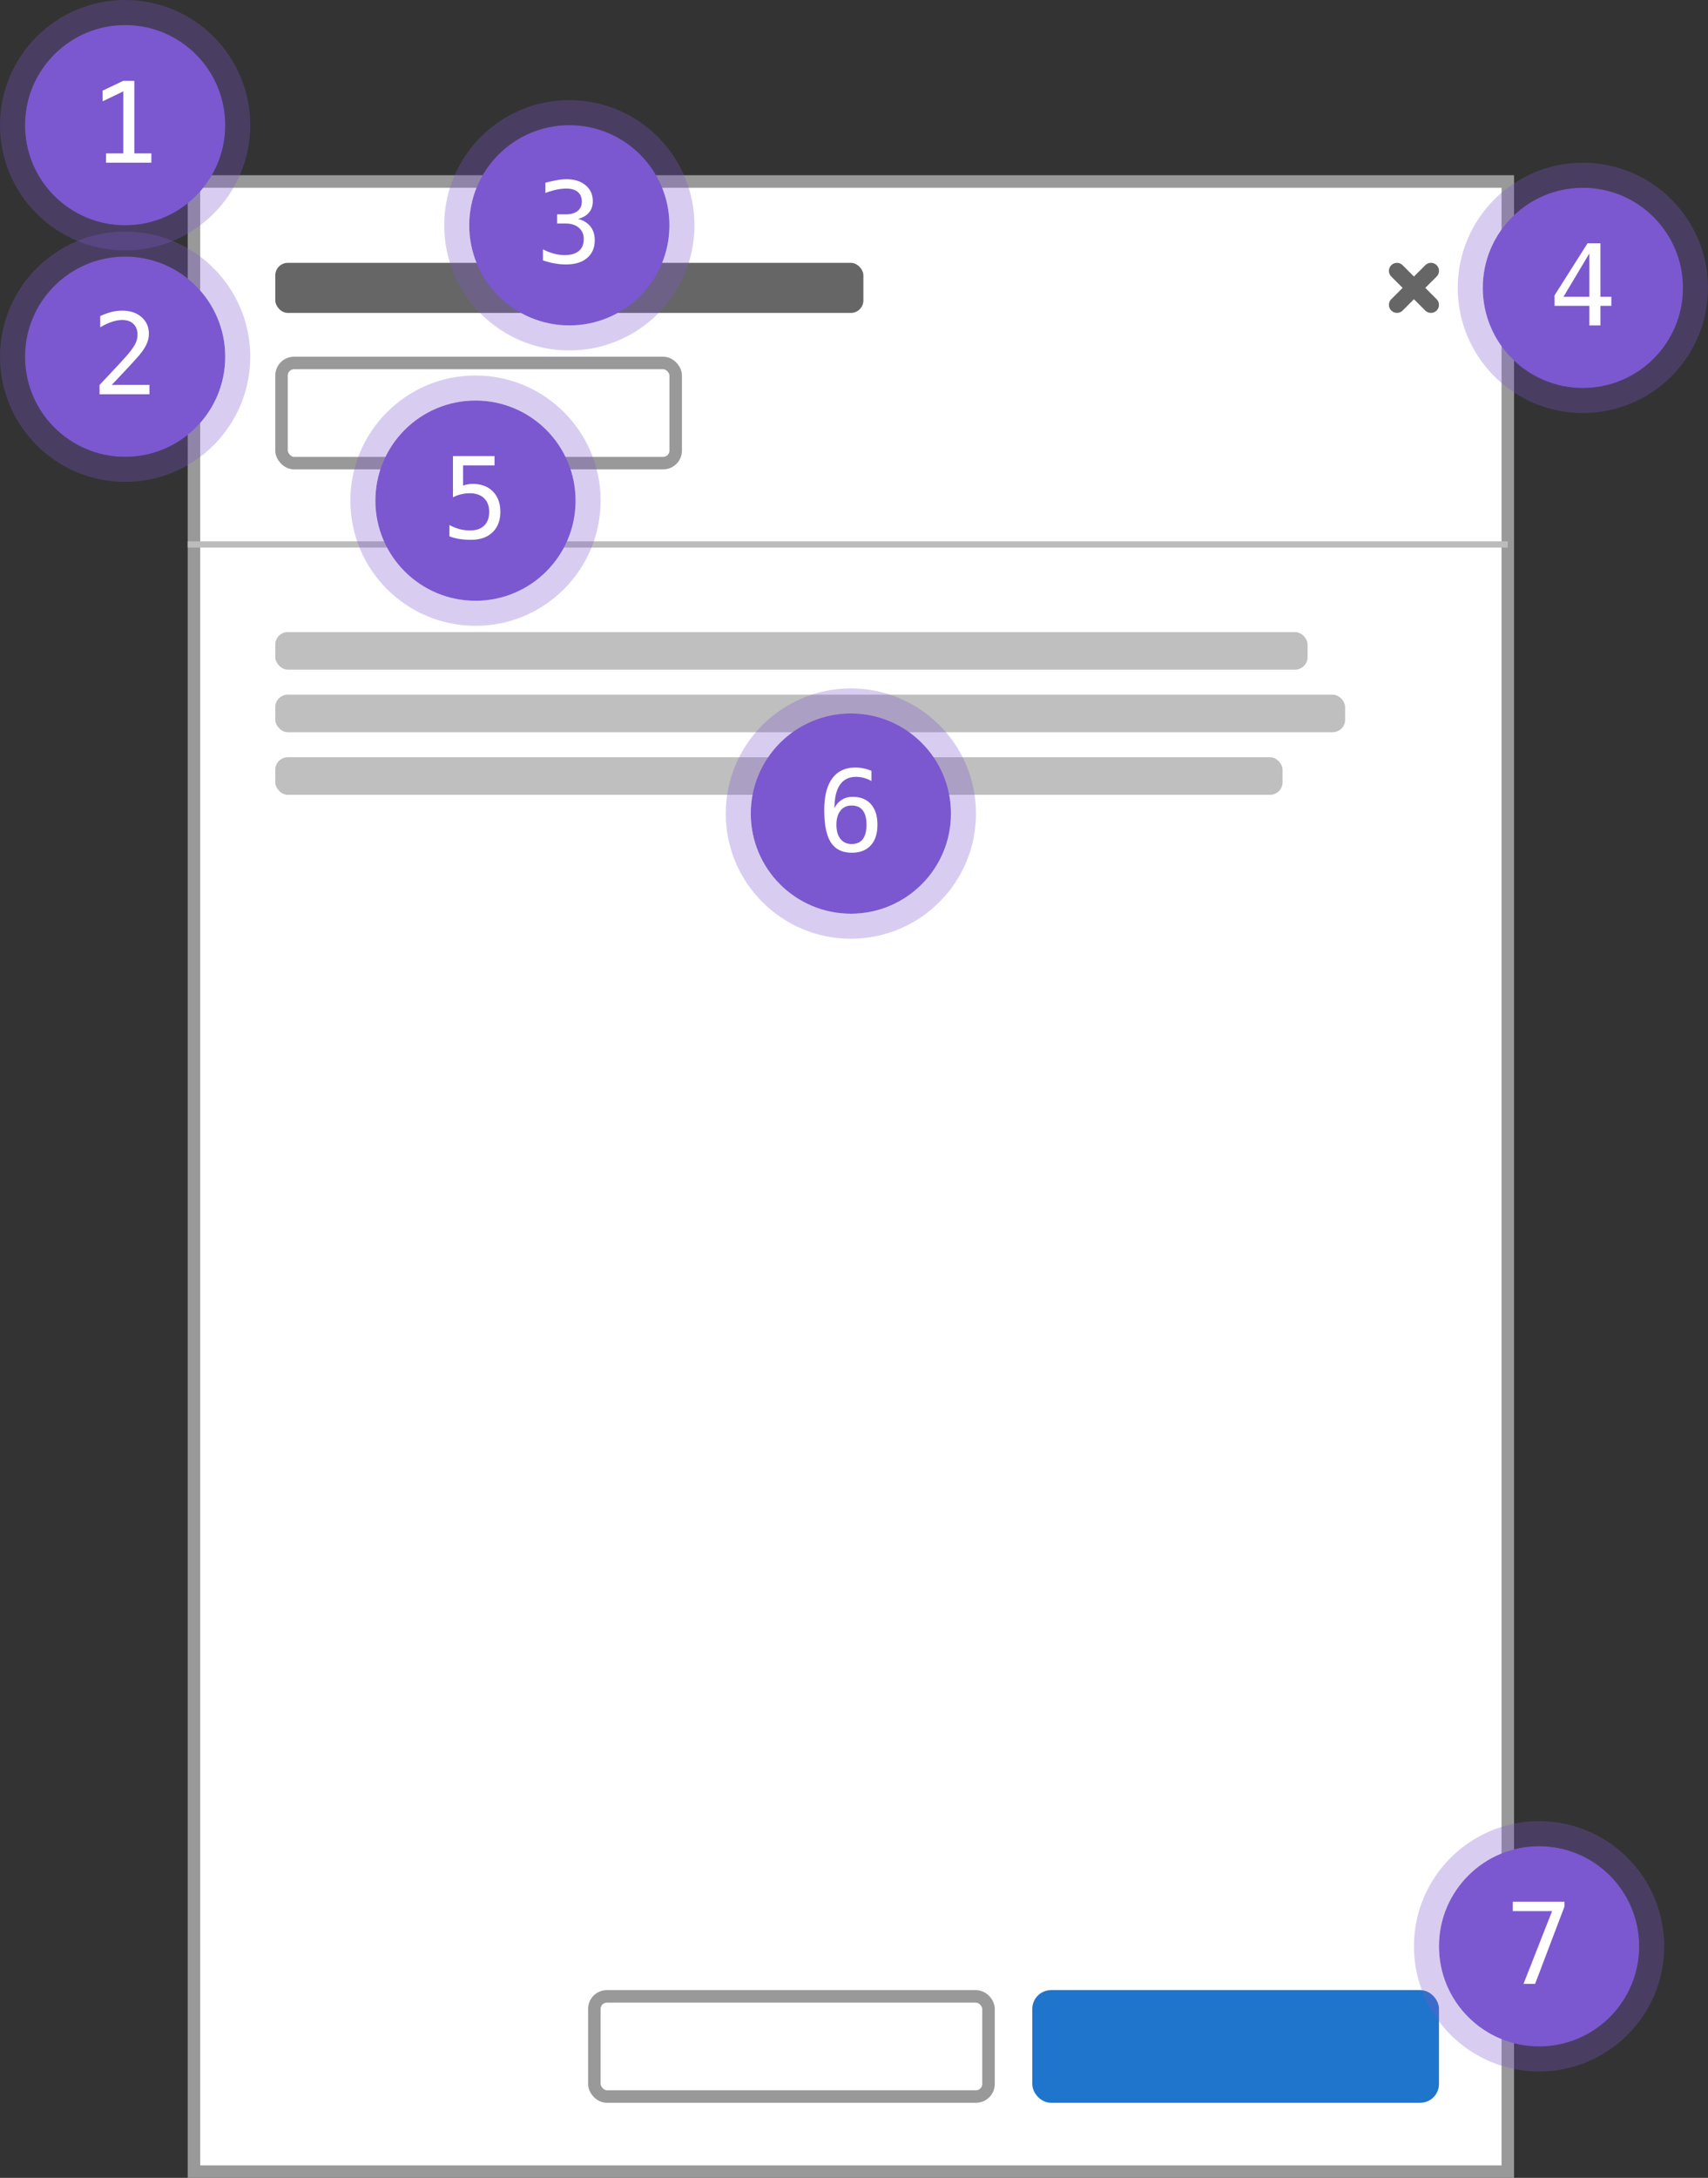 <svg xmlns="http://www.w3.org/2000/svg" width="273" height="348" fill="none"><rect width="100%" height="100%" fill="#333333" stroke="none"/><path fill="#fff" stroke="#999" stroke-width="2" d="M31 29h210v318H31z"/><path stroke="#BCBCBC" d="M30 87h211"/><rect width="165" height="6" x="44" y="101" fill="#BFBFBF" rx="2"/><rect width="171" height="6" x="44" y="111" fill="#BFBFBF" rx="2"/><rect width="161" height="6" x="44" y="121" fill="#BFBFBF" rx="2"/><rect width="63" height="16" x="45" y="58" stroke="#999" stroke-width="2" rx="2"/><rect width="63" height="16" x="166" y="319" fill="#1F75CB" stroke="#1F75CB" stroke-width="2" rx="2"/><rect width="63" height="16" x="95" y="319" stroke="#999" stroke-width="2" rx="2"/><path fill="#666" d="M229.625 42.375c-.501-.5-1.312-.5-1.813 0L226 44.188l-1.812-1.813a1.282 1.282 0 0 0-1.813 1.813L224.188 46l-1.813 1.812a1.282 1.282 0 0 0 1.813 1.813L226 47.812l1.812 1.813a1.282 1.282 0 0 0 1.813-1.813L227.812 46l1.813-1.812c.5-.5.5-1.312 0-1.813Z"/><rect width="94" height="8" x="44" y="42" fill="#666" rx="2"/><circle cx="136" cy="130" r="16" fill="#7B58CF"/><circle cx="136" cy="130" r="18" stroke="#7B58CF" stroke-opacity=".3" stroke-width="4"/><path fill="#fff" d="M139.287 123.168v1.635a4.708 4.708 0 0 0-1.178-.492 4.739 4.739 0 0 0-1.3-.176c-1.125 0-1.978.425-2.558 1.274-.58.844-.87 2.089-.87 3.736.281-.586.671-1.035 1.169-1.345.498-.317 1.069-.475 1.714-.475 1.265 0 2.244.39 2.935 1.169.697.774 1.046 1.872 1.046 3.296 0 1.418-.357 2.517-1.072 3.296-.715.779-1.72 1.169-3.015 1.169-1.523 0-2.639-.545-3.348-1.635-.709-1.096-1.064-2.818-1.064-5.168 0-2.215.425-3.902 1.275-5.062.855-1.166 2.091-1.749 3.708-1.749.434 0 .868.047 1.301.14.434.088.853.217 1.257.387Zm-3.164 5.546c-.756 0-1.351.272-1.784.817-.434.545-.651 1.298-.651 2.259 0 .961.217 1.714.651 2.259.433.545 1.028.817 1.784.817.785 0 1.377-.258 1.775-.773.399-.522.598-1.289.598-2.303 0-1.019-.199-1.787-.598-2.303-.398-.515-.99-.773-1.775-.773Z"/><circle cx="246" cy="311" r="16" fill="#7B58CF"/><circle cx="246" cy="311" r="18" stroke="#7B58CF" stroke-opacity=".3" stroke-width="4"/><path fill="#fff" d="M241.799 303.878h8.262v.756L245.367 317h-1.854l4.57-11.628h-6.284v-1.494Z"/><circle cx="76" cy="80" r="16" fill="#7B58CF"/><circle cx="76" cy="80" r="18" stroke="#7B58CF" stroke-opacity=".3" stroke-width="4"/><path fill="#fff" d="M72.397 72.878h6.644v1.494h-5.027v3.226a4.01 4.01 0 0 1 .755-.203c.258-.046.516-.07.774-.07 1.36 0 2.438.402 3.234 1.204.797.803 1.196 1.89 1.196 3.261 0 1.383-.42 2.473-1.257 3.27-.832.796-1.972 1.195-3.42 1.195-.696 0-1.335-.047-1.915-.14a7.078 7.078 0 0 1-1.547-.423v-1.801a7.457 7.457 0 0 0 1.626.659c.545.14 1.102.21 1.67.21.978 0 1.731-.257 2.259-.773.533-.515.8-1.248.8-2.197 0-.938-.276-1.667-.827-2.188-.545-.522-1.306-.783-2.285-.783-.474 0-.937.056-1.388.167a5.369 5.369 0 0 0-1.292.484v-6.592Z"/><circle cx="253" cy="46" r="16" fill="#7B58CF"/><circle cx="253" cy="46" r="18" stroke="#7B58CF" stroke-opacity=".3" stroke-width="4"/><path fill="#fff" d="m254.037 40.495-4.14 6.935h4.14v-6.935Zm-.29-1.617h2.057v8.552h1.749v1.441h-1.749V52h-1.767v-3.129h-5.563v-1.679l5.273-8.314Z"/><circle cx="91" cy="36" r="16" fill="#7B58CF"/><circle cx="91" cy="36" r="18" stroke="#7B58CF" stroke-opacity=".3" stroke-width="4"/><path fill="#fff" d="M92.397 34.977c.862.23 1.521.636 1.978 1.222.457.58.686 1.307.686 2.18 0 1.207-.408 2.156-1.222 2.848-.809.685-1.93 1.028-3.366 1.028-.604 0-1.22-.056-1.846-.167a11.884 11.884 0 0 1-1.846-.483v-1.767a8.55 8.55 0 0 0 1.767.694 6.79 6.79 0 0 0 1.731.229c.973 0 1.72-.22 2.242-.66.521-.439.782-1.072.782-1.898 0-.762-.261-1.365-.782-1.81-.522-.452-1.228-.677-2.119-.677H89.05v-1.46h1.353c.815 0 1.45-.178 1.908-.535.457-.358.685-.856.685-1.494 0-.674-.214-1.19-.642-1.547-.421-.364-1.025-.545-1.81-.545a7.85 7.85 0 0 0-1.617.175 11.47 11.47 0 0 0-1.75.528v-1.635a21.833 21.833 0 0 1 1.89-.422 9.018 9.018 0 0 1 1.477-.14c1.277 0 2.297.322 3.059.966.767.64 1.15 1.489 1.15 2.55 0 .72-.201 1.32-.605 1.801-.399.48-.982.82-1.75 1.02Z"/><circle cx="20" cy="57" r="16" fill="#7B58CF"/><circle cx="20" cy="57" r="18" stroke="#7B58CF" stroke-opacity=".3" stroke-width="4"/><path fill="#fff" d="M17.855 61.506h6.03V63h-7.972v-1.494a363.318 363.318 0 0 0 2.874-3.059 73.424 73.424 0 0 0 1.696-1.872c.586-.715.982-1.292 1.187-1.731.205-.446.307-.9.307-1.363 0-.732-.216-1.306-.65-1.722-.428-.416-1.017-.624-1.767-.624-.533 0-1.092.096-1.678.29a9.421 9.421 0 0 0-1.863.879V50.51a9.622 9.622 0 0 1 1.775-.65 7.12 7.12 0 0 1 1.731-.22c1.284 0 2.315.342 3.094 1.028.785.68 1.178 1.573 1.178 2.68 0 .563-.132 1.126-.396 1.688-.257.563-.68 1.184-1.265 1.863-.328.381-.806.909-1.433 1.582-.621.674-1.57 1.682-2.848 3.024Z"/><circle cx="20" cy="20" r="16" fill="#7B58CF"/><circle cx="20" cy="20" r="18" stroke="#7B58CF" stroke-opacity=".3" stroke-width="4"/><path fill="#fff" d="M16.95 24.515h2.76V14.6l-3.305 1.59v-1.705l3.287-1.564h1.776v11.593h2.724V26H16.95v-1.485Z"/></svg>
